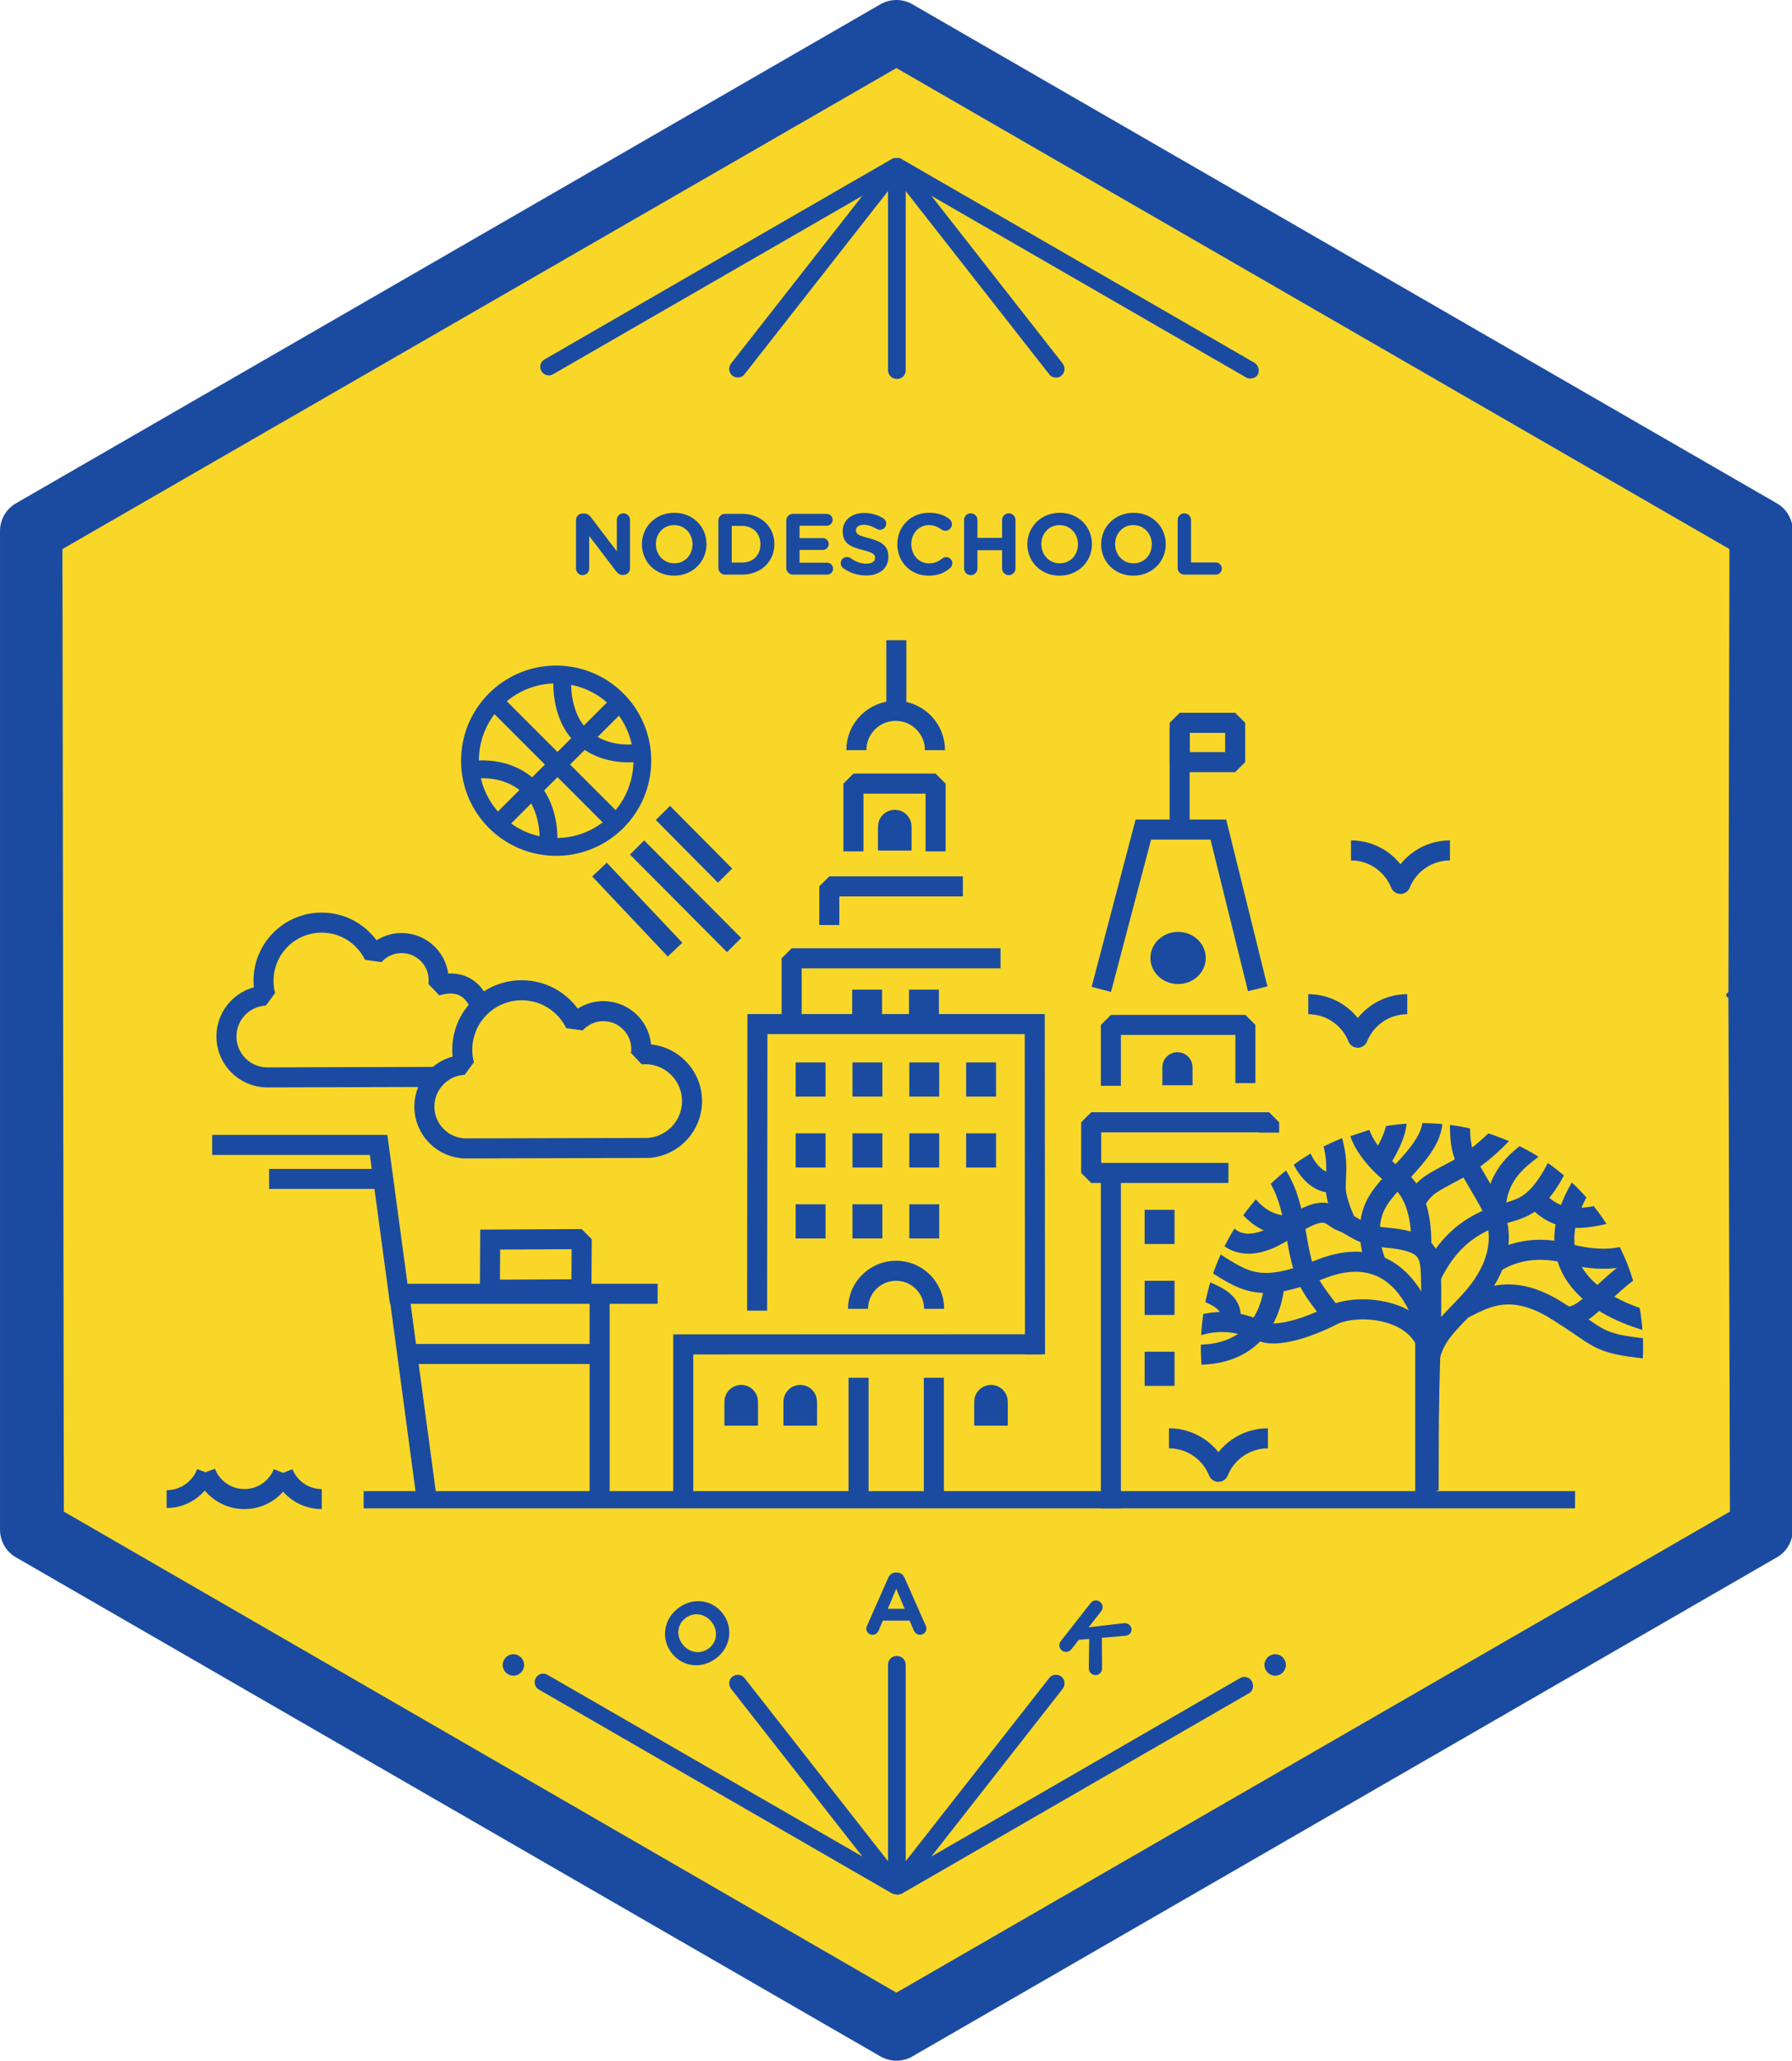<?xml version="1.0" encoding="UTF-8" standalone="no"?><!DOCTYPE svg PUBLIC "-//W3C//DTD SVG 1.1//EN" "http://www.w3.org/Graphics/SVG/1.1/DTD/svg11.dtd"><svg width="100%" height="100%" viewBox="0 0 1044 1200" version="1.1" xmlns="http://www.w3.org/2000/svg" xmlns:xlink="http://www.w3.org/1999/xlink" xml:space="preserve" style="fill-rule:evenodd;clip-rule:evenodd;stroke-miterlimit:1.414;"><g><path d="M17.242,324.57l7.841,577.287l497.828,288.643l505.669,-284.693l3.917,-581.237l-505.669,-308.41l-509.586,308.41Z" style="fill:#f9d729;fill-rule:nonzero;"/><path d="M730.696,211.17l-206.018,-118.884c-0.275,-0.275 -0.542,-0.275 -0.817,-0.275l-0.267,0l-0.275,0c-0.275,0 -0.541,0 -0.816,0l-0.267,0l-0.275,0c-0.267,0 -0.808,0 -1.083,0c-0.275,0 -0.542,0.275 -0.817,0.275l-202.759,116.984c-2.442,1.358 -3.259,4.342 -1.9,6.792c1.358,2.441 4.616,3.25 6.783,1.899l180.234,-103.958l-76.542,97.708c-1.633,2.175 -1.358,5.434 0.809,7.059c2.175,1.633 5.433,1.358 7.058,-0.809l83.6,-106.675l0,104.225c0,2.717 2.175,5.159 5.159,5.159c2.991,0 5.158,-2.167 5.158,-5.159l0,-104.225l83.601,106.675c1.091,1.351 2.441,1.901 4.075,1.901c1.083,0 2.166,-0.275 2.983,-1.092c2.175,-1.625 2.442,-4.884 0.817,-7.059l-76.543,-97.708l183.485,105.859c0.816,0.541 1.633,0.541 2.441,0.541c1.634,0 3.534,-0.816 4.342,-2.442c1.092,-2.174 0.275,-5.433 -2.166,-6.791Z" style="fill:#1b4ba0;fill-rule:nonzero;"/><path d="M729.337,979.057c-1.358,-2.45 -4.617,-3.258 -6.783,-1.9l-179.96,103.959l76.543,-97.717c1.625,-2.175 1.358,-5.433 -0.817,-7.059c-2.167,-1.633 -5.425,-1.358 -7.058,0.817l-83.601,106.676l0,-114.35c0,-2.717 -2.167,-5.158 -5.158,-5.158c-2.984,0 -5.159,2.167 -5.159,5.158l0,114.35l-83.6,-106.676c-1.625,-2.175 -4.883,-2.45 -7.058,-0.817c-2.167,1.626 -2.442,4.884 -0.809,7.059l76.542,97.717l-183.492,-105.859c-2.442,-1.358 -5.425,-0.55 -6.784,1.9c-1.358,2.442 -0.541,5.425 1.9,6.784l206.018,118.883l0.275,0c0.267,0 0.267,0.275 0.542,0.275l0.816,0c0.267,0 0.809,0.267 1.084,0.267c0.541,0 0.816,0 1.083,-0.267l0.542,0c0.275,0 0.275,-0.275 0.541,-0.275l0.275,0l202.76,-116.983c1.9,-1.084 2.717,-4.342 1.358,-6.784Z" style="fill:#1b4ba0;fill-rule:nonzero;"/><path d="M742.912,963.307c3.442,0 6.242,2.8 6.242,6.25c0,3.442 -2.8,6.242 -6.242,6.242c-3.45,0 -6.25,-2.8 -6.25,-6.242c0,-3.45 2.8,-6.25 6.25,-6.25Z" style="fill:#1b4ba0;fill-rule:nonzero;"/><path d="M299.118,963.307c3.442,0 6.242,2.8 6.242,6.25c0,3.442 -2.8,6.242 -6.242,6.242c-3.45,0 -6.241,-2.8 -6.241,-6.242c0,-3.45 2.791,-6.25 6.241,-6.25Z" style="fill:#1b4ba0;fill-rule:nonzero;"/><path d="M1007.83,880.248l-485.594,280.127l-485.052,-280.127l-0.817,-560.503l485.869,-280.118l485.328,280.118l-0.6,259.218l0.6,0l0,1.359l-0.6,-0.992l0.866,300.918ZM1035.25,293.145l-503.786,-290.701c-5.7,-3.259 -12.758,-3.259 -18.458,0l-503.778,290.701c-5.7,3.259 -9.225,9.5 -9.225,16.017l0,581.678c0,6.508 3.525,12.758 9.225,16.008l503.778,290.71c2.991,1.625 5.975,2.442 9.233,2.442c3.258,0 6.508,-0.817 9.225,-2.442l503.786,-290.71c5.7,-3.25 9.225,-9.5 9.225,-16.008l0,-581.678c0,-6.517 -3.525,-12.758 -9.225,-16.017Z" style="fill:#1b4ba0;fill-rule:nonzero;"/><path d="M702.462,557.855c0,8.392 -7.208,15.192 -16.108,15.192c-8.9,0 -16.126,-6.8 -16.126,-15.192c0,-8.4 7.226,-15.2 16.126,-15.2c8.9,0 16.108,6.8 16.108,15.2Z" style="fill:#1b4ba0;fill-rule:nonzero;"/><path d="M285.576,721.847l53.317,-0.275l-0.175,29.209l-53.317,0.275l0.175,-29.209Z" style="fill:none;stroke-width:11.68px;stroke:#1b4ba0;"/><rect x="463.544" y="618.68" width="17.408" height="19.9" style="fill:#1b4ba0;fill-rule:nonzero;"/><rect x="496.653" y="618.68" width="17.408" height="19.9" style="fill:#1b4ba0;fill-rule:nonzero;"/><rect x="529.761" y="618.68" width="17.408" height="19.9" style="fill:#1b4ba0;fill-rule:nonzero;"/><rect x="496.469" y="576.305" width="17.417" height="17.683" style="fill:#1b4ba0;fill-rule:nonzero;"/><rect x="529.578" y="576.305" width="17.417" height="17.683" style="fill:#1b4ba0;fill-rule:nonzero;"/><rect x="562.861" y="618.68" width="17.417" height="19.9" style="fill:#1b4ba0;fill-rule:nonzero;"/><rect x="463.544" y="659.981" width="17.408" height="19.908" style="fill:#1b4ba0;fill-rule:nonzero;"/><rect x="496.653" y="659.981" width="17.408" height="19.908" style="fill:#1b4ba0;fill-rule:nonzero;"/><rect x="529.761" y="659.981" width="17.408" height="19.908" style="fill:#1b4ba0;fill-rule:nonzero;"/><rect x="562.861" y="659.981" width="17.417" height="19.908" style="fill:#1b4ba0;fill-rule:nonzero;"/><rect x="463.544" y="701.289" width="17.408" height="19.9" style="fill:#1b4ba0;fill-rule:nonzero;"/><rect x="666.853" y="704.531" width="17.417" height="19.9" style="fill:#1b4ba0;fill-rule:nonzero;"/><rect x="666.853" y="745.839" width="17.417" height="19.9" style="fill:#1b4ba0;fill-rule:nonzero;"/><rect x="666.853" y="787.139" width="17.417" height="19.9" style="fill:#1b4ba0;fill-rule:nonzero;"/><rect x="496.653" y="701.289" width="17.408" height="19.9" style="fill:#1b4ba0;fill-rule:nonzero;"/><rect x="529.761" y="701.289" width="17.408" height="19.9" style="fill:#1b4ba0;fill-rule:nonzero;"/><path d="M1007.56,580.322l0,-1.359l-0.6,0l0,0.367l0.6,0.992Z" style="fill:none;stroke-width:2.6px;stroke:#1b4ba0;"/><path d="M97.067,872.965c10.35,0 19.192,-6.492 22.667,-15.625" style="fill:none;stroke-width:10.38px;stroke:#1b4ba0;"/><path d="M119.734,857.34c3.483,9.133 12.317,15.625 22.675,15.625c10.208,0 18.942,-6.317 22.525,-15.25" style="fill:none;stroke-width:11.68px;stroke:#1b4ba0;"/><path d="M164.934,857.715c3.575,8.933 12.309,15.25 22.517,15.25" style="fill:none;stroke-width:11.68px;stroke:#1b4ba0;"/><path d="M279.16,584.397c-7.305,-16.586 -23.017,-10.675 -23.8,-10.6c0.133,-0.984 0.208,-1.992 0.208,-3.017c0,-11.925 -9.667,-21.6 -21.6,-21.6c-6.375,0 -12.109,2.767 -16.067,7.167c-5.5,-11.3 -17.083,-19.084 -30.492,-19.084c-18.716,0 -33.892,15.175 -33.892,33.892c0,2.967 0.384,5.85 1.1,8.6c-12.633,0.592 -22.7,11.017 -22.7,23.809c0,13.166 10.675,23.833 23.834,23.833c1.383,0 82.3,-0.225 97.617,-0.275" style="fill:none;stroke-width:11.68px;stroke:#1b4ba0;"/><path d="M522.194,413.104l0,-40.3" style="fill:none;stroke-width:11.68px;stroke:#1b4ba0;"/><path d="M441.086,763.231l0.175,-166.868l161.575,0l0.15,192.318" style="fill:none;stroke-width:11.68px;stroke:#1b4ba0;"/><path d="M582.895,558.055l-121.684,0l0,35.525" style="fill:none;stroke-width:11.68px;stroke:#1b4ba0;"/><path d="M560.945,516.171l-77.792,0l0,22.509" style="fill:none;stroke-width:11.68px;stroke:#1b4ba0;"/><path d="M545.07,495.788l0,-39.459l-47.867,0l0,39.459" style="fill:none;stroke-width:11.68px;stroke:#1b4ba0;"/><path d="M544.711,436.854c0,-12.658 -10.25,-22.908 -22.9,-22.908c-12.65,0 -22.908,10.25 -22.908,22.908" style="fill:none;stroke-width:11.68px;stroke:#1b4ba0;"/><path d="M544.211,762.164c0,-12.233 -9.917,-22.15 -22.158,-22.15c-12.242,0 -22.167,9.917 -22.167,22.15" style="fill:none;stroke-width:11.68px;stroke:#1b4ba0;"/><path d="M517.336,495.305l0,-13.959c0,-2.175 1.767,-3.941 3.942,-3.941c2.183,0 3.95,1.766 3.95,3.941l0,13.959" style="fill:none;stroke-width:11.68px;stroke:#1b4ba0;"/><path d="M683.004,631.972l0,-10.475c0,-1.633 1.325,-2.95 2.958,-2.95c1.633,0 2.958,1.317 2.958,2.95l0,10.475" style="fill:none;stroke-width:11.68px;stroke:#1b4ba0;"/><path d="M427.869,830.206l0,-13.958c0,-2.183 1.767,-3.942 3.95,-3.942c2.175,0 3.942,1.759 3.942,3.942l0,13.958" style="fill:none;stroke-width:11.68px;stroke:#1b4ba0;"/><path d="M462.269,830.206l0,-13.958c0,-2.183 1.758,-3.942 3.942,-3.942c2.175,0 3.941,1.759 3.941,3.942l0,13.958" style="fill:none;stroke-width:11.68px;stroke:#1b4ba0;"/><path d="M573.411,830.206l0,-13.958c0,-2.183 1.767,-3.942 3.942,-3.942c2.183,0 3.942,1.759 3.942,3.942l0,13.958" style="fill:none;stroke-width:11.68px;stroke:#1b4ba0;"/><path d="M398.052,872.573l0,-89.684l208.743,-0.066" style="fill:none;stroke-width:11.68px;stroke:#1b4ba0;"/><path d="M647.195,632.314l0,-35.467l78.359,0l0,33.883" style="fill:none;stroke-width:11.68px;stroke:#1b4ba0;"/><path d="M647.195,878.365l0,-195.159" style="fill:none;stroke-width:11.68px;stroke:#1b4ba0;"/><path d="M641.62,576.147l24.475,-93.051l43.709,0l22.925,92.709" style="fill:none;stroke-width:11.68px;stroke:#1b4ba0;"/><path d="M715.662,683.047l-79.942,0l0,-29.5l103.667,0l0,6.008" style="fill:none;stroke-width:11.68px;stroke:#1b4ba0;"/><path d="M687.237,477.555l0,-53.809" style="fill:none;stroke-width:11.68px;stroke:#1b4ba0;"/><rect x="687.287" y="420.921" width="32.308" height="22.875" style="fill:none;stroke-width:11.68px;stroke:#1b4ba0;"/><path d="M830.329,874.74l0,-102.717" style="fill:none;stroke-width:11.68px;stroke:#1b4ba0;"/><path d="M123.617,666.731l96.959,0l11.725,86.683l150.834,0" style="fill:none;stroke-width:11.68px;stroke:#1b4ba0;"/><path d="M232.535,753.414l16.416,122.268" style="fill:none;stroke-width:11.68px;stroke:#1b4ba0;"/><path d="M349.343,753.414l0,119.643" style="fill:none;stroke-width:11.68px;stroke:#1b4ba0;"/><path d="M371.142,493.523l56.542,56.817" style="fill:none;stroke-width:11.68px;stroke:#1b4ba0;"/><path d="M386.208,473.407l36.209,36.5" style="fill:none;stroke-width:11.68px;stroke:#1b4ba0;"/><path d="M349.258,506.39l44.026,46.617" style="fill:none;stroke-width:11.68px;stroke:#1b4ba0;"/><path d="M500.186,802.281l0,71.442" style="fill:none;stroke-width:11.68px;stroke:#1b4ba0;"/><path d="M544.053,802.281l0,71.442" style="fill:none;stroke-width:11.68px;stroke:#1b4ba0;"/><path d="M223.118,686.522l-66.334,0" style="fill:none;stroke-width:11.68px;stroke:#1b4ba0;"/><path d="M352.477,788.473l-112.776,0" style="fill:none;stroke-width:11.68px;stroke:#1b4ba0;"/><path d="M844.729,495.213c-13.075,0 -24.25,8.083 -28.833,19.517c-4.583,-11.434 -15.758,-19.517 -28.825,-19.517" style="fill:none;stroke-width:11.68px;stroke-linejoin:round;stroke:#1b4ba0;"/><path d="M819.846,584.772c-13.067,0 -24.242,8.083 -28.825,19.517c-4.584,-11.434 -15.759,-19.517 -28.834,-19.517" style="fill:none;stroke-width:11.68px;stroke-linejoin:round;stroke:#1b4ba0;"/><path d="M738.679,837.573c-13.067,0 -24.25,8.083 -28.834,19.517c-4.575,-11.434 -15.75,-19.517 -28.825,-19.517" style="fill:none;stroke-width:11.68px;stroke-linejoin:round;stroke:#1b4ba0;"/><path d="M211.843,873.34l705.77,0" style="fill:none;stroke-width:10.05px;stroke:#1b4ba0;"/><path d="M403.169,641.214c0,-15.1 -12.242,-27.342 -27.342,-27.342c-0.825,0 -1.633,0.042 -2.442,0.108c0.142,-1 0.225,-2.033 0.225,-3.075c0,-12.192 -9.883,-22.075 -22.083,-22.075c-6.517,0 -12.375,2.825 -16.417,7.325c-5.617,-11.55 -17.458,-19.5 -31.158,-19.5c-19.134,0 -34.642,15.5 -34.642,34.634c0,3.033 0.391,5.975 1.133,8.783c-12.917,0.608 -23.208,11.267 -23.208,24.333c0,13.45 10.908,24.359 24.366,24.359c1.559,0 105.518,-0.242 106.159,-0.283l0.417,-0.034c14,-1.191 24.992,-12.925 24.992,-27.233Z" style="fill:none;stroke-width:11.68px;stroke:#1b4ba0;"/><path d="M326.227,392.821c-27.7,-1.225 -51.151,20.233 -52.376,47.942c-1.225,27.708 20.234,51.158 47.942,52.383c27.701,1.225 51.151,-20.242 52.376,-47.942c1.225,-27.708 -20.234,-51.15 -47.942,-52.383Z" style="fill:none;stroke-width:10.38px;stroke:#1b4ba0;"/><path d="M277.76,448.121c12.525,-0.867 24.283,2.992 32.333,11.783c6.867,7.501 9.917,19.984 9.442,30.426" style="fill:none;stroke-width:10.38px;stroke:#1b4ba0;"/><path d="M369.377,438.629c-12.525,0.867 -24.284,-2.991 -32.334,-11.783c-6.866,-7.5 -9.916,-19.983 -9.441,-30.425" style="fill:none;stroke-width:10.38px;stroke:#1b4ba0;"/><path d="M288.068,408.513l69.742,69.742" style="fill:none;stroke-width:10.38px;stroke:#1b4ba0;"/><path d="M288.068,481.93l71.584,-71.576" style="fill:none;stroke-width:10.38px;stroke:#1b4ba0;"/><path d="M831.096,870.732l2.6,-98.709" style="fill:none;stroke-width:11.68px;stroke:#1b4ba0;"/><g><clipPath id="_clip1"><path d="M699.604,784.648c0,-72.134 57.675,-130.609 128.817,-130.609c71.15,0 128.834,58.475 128.834,130.609c0,72.125 -57.684,130.601 -128.834,130.601c-71.142,0 -128.817,-58.476 -128.817,-130.601Z"/></clipPath><g clip-path="url(#_clip1)"><path d="M832.296,867.932c0,-39.567 0.517,-86.859 0.517,-86.859c0,0 -10.059,-63.259 -63.617,-41.934c-36.467,14.509 -43.642,7.525 -66.734,-7.258" style="fill:none;stroke-width:11.68px;stroke:#1b4ba0;"/><path d="M833.129,793.573c0,-31.759 -41.708,-35.409 -56.917,-27.6c-15.216,7.808 -32.391,12.616 -40.208,9.691c-7.809,-2.916 -20.825,-9.7 -40.609,-2.925" style="fill:none;stroke-width:11.68px;stroke:#1b4ba0;"/><path d="M833.371,788.881c3.767,-13.75 13.925,-20.825 24.4,-32.8c10.484,-11.975 23.059,-32.8 9.484,-56.75c-13.576,-23.95 -16.701,-25.509 -16.701,-45.292" style="fill:none;stroke-width:11.68px;stroke:#1b4ba0;"/><path d="M851.863,762.473c11.183,-5.35 26.808,-16.517 53.875,0c27.075,16.516 23.042,19.825 54.109,22.95" style="fill:none;stroke-width:11.68px;stroke:#1b4ba0;"/><path d="M776.212,765.973c-11.05,-14.575 -14.691,-18.5 -18.341,-33.2c-3.642,-14.701 -4.325,-36.042 -15.442,-50.617" style="fill:none;stroke-width:11.68px;stroke:#1b4ba0;"/><path d="M833.371,788.881c0,0 1.042,-40.608 0,-51.017c-1.042,-10.416 -5.192,-15.325 -26.033,-17.183c-15.301,-1.367 -18.226,-6.767 -25.517,-9.375c-7.284,-2.6 -8.084,-12.084 -31.759,4.166c-28.683,19.701 -38.283,0 -38.283,0" style="fill:none;stroke-width:11.68px;stroke:#1b4ba0;"/><path d="M801.846,735.731c0,0 -8.609,-18.7 0,-34.834c8.617,-16.141 37.658,-34.1 31.992,-53.758" style="fill:none;stroke-width:11.68px;stroke:#1b4ba0;"/><path d="M742.429,748.598c-1.217,11.133 -7.467,39.241 -42.867,40.283" style="fill:none;stroke-width:11.68px;stroke:#1b4ba0;"/><path d="M695.395,748.598c8.334,4.883 22.7,7.191 21.575,19.225" style="fill:none;stroke-width:11.68px;stroke:#1b4ba0;"/><path d="M717.787,691.014c7.808,7.817 14.617,24.2 36.459,22.767" style="fill:none;stroke-width:11.68px;stroke:#1b4ba0;"/><path d="M776.212,664.139c3.525,12.808 1.967,18.883 1.967,27.3c0,8.417 6.217,20.967 6.217,20.967" style="fill:none;stroke-width:11.68px;stroke:#1b4ba0;"/><path d="M757.087,671.222c3.384,9.9 11.85,19.525 21.159,17.05" style="fill:none;stroke-width:11.68px;stroke:#1b4ba0;"/><path d="M792.237,659.78c4.684,14.042 21.342,26.151 21.342,26.151c0,0 15.193,7.059 14.425,40.067" style="fill:none;stroke-width:11.68px;stroke:#1b4ba0;"/><path d="M833.838,743.064c8.383,-17.175 19.433,-28.108 37.383,-34.75c14.15,-5.233 23.409,-2.217 38.859,-34.492" style="fill:none;stroke-width:11.68px;stroke:#1b4ba0;"/><path d="M870.38,735.731c0,0 16.166,-13.05 43.166,-5.683c20.834,5.683 32.809,1.416 32.809,1.416" style="fill:none;stroke-width:11.68px;stroke:#1b4ba0;"/><path d="M893.246,668.614c-9.375,7.292 -22.5,16.417 -22.025,39.7" style="fill:none;stroke-width:11.68px;stroke:#1b4ba0;"/><path d="M875.546,659.78c0,0 -11.975,13.376 -27.075,21.517c-15.1,8.142 -17.533,8.9 -23.342,17.375" style="fill:none;stroke-width:11.68px;stroke:#1b4ba0;"/><path d="M942.155,705.056c-21.834,6.25 -35.892,7.075 -48.909,-8.85" style="fill:none;stroke-width:11.68px;stroke:#1b4ba0;"/><path d="M813.579,649.347c2.084,10.417 -9.975,27.684 -9.975,27.684" style="fill:none;stroke-width:11.68px;stroke:#1b4ba0;"/><path d="M955.372,735.731c-16.309,10.983 -23.55,20.467 -31.717,26.742c-8.167,6.283 -12.35,3.5 -12.35,3.5" style="fill:none;stroke-width:11.68px;stroke:#1b4ba0;"/><path d="M959.98,769.256c-33.1,-9.442 -65.292,-33.417 -38.925,-78.267" style="fill:none;stroke-width:11.68px;stroke:#1b4ba0;"/></g></g><path d="M335.577,331.079c0,2.125 1.72,3.844 3.844,3.844c2.124,0 3.844,-1.719 3.844,-3.844l0,-18.967l15.578,20.434c1.062,1.366 2.175,2.276 4.046,2.276l0.253,0c2.175,0 3.895,-1.72 3.895,-3.894l0,-28.173c0,-2.124 -1.72,-3.844 -3.844,-3.844c-2.125,0 -3.844,1.72 -3.844,3.844l0,18.259l-15.022,-19.725c-1.062,-1.366 -2.175,-2.276 -4.046,-2.276l-0.81,0c-2.174,0 -3.894,1.719 -3.894,3.894l0,28.172Z" style="fill:#1b4ba0;fill-rule:nonzero;"/><path d="M392.73,335.227c10.925,0 18.866,-8.245 18.866,-18.31l0,-0.101c0,-10.065 -7.84,-18.208 -18.765,-18.208c-10.924,0 -18.865,8.244 -18.865,18.309l0,0.101c0,10.066 7.839,18.209 18.764,18.209ZM392.831,328.045c-6.271,0 -10.722,-5.058 -10.722,-11.128l0,-0.101c0,-6.069 4.35,-11.026 10.621,-11.026c6.272,0 10.723,5.058 10.723,11.127l0,0.101c0,6.07 -4.35,11.027 -10.622,11.027Z" style="fill:#1b4ba0;fill-rule:nonzero;"/><path d="M418.525,330.725c0,2.175 1.72,3.895 3.895,3.895l9.913,0c11.127,0 18.815,-7.739 18.815,-17.703l0,-0.101c0,-9.964 -7.688,-17.601 -18.815,-17.601l-9.913,0c-2.175,0 -3.895,1.72 -3.895,3.894l0,27.616ZM426.314,327.589l0,-21.344l6.019,0c6.373,0 10.672,4.401 10.672,10.672l0,0.101c0,6.272 -4.299,10.571 -10.672,10.571l-6.019,0Z" style="fill:#1b4ba0;fill-rule:nonzero;"/><path d="M461.972,334.62l19.877,0c1.922,0 3.49,-1.518 3.49,-3.44c0,-1.922 -1.568,-3.489 -3.49,-3.489l-16.033,0l0,-7.436l13.504,0c1.922,0 3.49,-1.517 3.49,-3.439c0,-1.922 -1.568,-3.49 -3.49,-3.49l-13.504,0l0,-7.182l15.78,0c1.922,0 3.49,-1.517 3.49,-3.439c0,-1.922 -1.568,-3.49 -3.49,-3.49l-19.624,0c-2.175,0 -3.895,1.72 -3.895,3.894l0,27.616c0,2.175 1.72,3.895 3.895,3.895Z" style="fill:#1b4ba0;fill-rule:nonzero;"/><path d="M504.559,335.126c7.637,0 12.999,-3.946 12.999,-10.976l0,-0.101c0,-6.171 -4.047,-8.75 -11.229,-10.622c-6.12,-1.568 -7.637,-2.326 -7.637,-4.653l0,-0.101c0,-1.72 1.568,-3.085 4.552,-3.085c2.428,0 4.855,0.86 7.435,2.377c0.607,0.354 1.214,0.556 1.972,0.556c2.024,0 3.642,-1.568 3.642,-3.591c0,-1.517 -0.86,-2.579 -1.72,-3.085c-3.186,-2.023 -6.929,-3.136 -11.228,-3.136c-7.233,0 -12.392,4.249 -12.392,10.672l0,0.101c0,7.031 4.603,9.003 11.735,10.824c5.917,1.517 7.131,2.529 7.131,4.502l0,0.101c0,2.073 -1.922,3.338 -5.108,3.338c-3.44,0 -6.373,-1.214 -9.054,-3.187c-0.506,-0.354 -1.214,-0.708 -2.225,-0.708c-2.023,0 -3.642,1.568 -3.642,3.591c0,1.214 0.607,2.327 1.467,2.934c3.945,2.832 8.649,4.249 13.302,4.249Z" style="fill:#1b4ba0;fill-rule:nonzero;"/><path d="M540.925,335.227c5.665,0 9.407,-1.669 12.594,-4.451c0.708,-0.607 1.315,-1.568 1.315,-2.782c0,-1.973 -1.669,-3.591 -3.642,-3.591c-0.91,0 -1.72,0.354 -2.326,0.86c-2.226,1.77 -4.401,2.782 -7.688,2.782c-6.07,0 -10.268,-5.058 -10.268,-11.128l0,-0.101c0,-6.069 4.299,-11.026 10.268,-11.026c2.781,0 5.057,0.911 7.232,2.529c0.557,0.354 1.265,0.759 2.327,0.759c2.124,0 3.844,-1.669 3.844,-3.794c0,-1.365 -0.708,-2.478 -1.517,-3.085c-2.934,-2.175 -6.525,-3.591 -11.836,-3.591c-10.874,0 -18.461,8.244 -18.461,18.309l0,0.101c0,10.167 7.739,18.209 18.158,18.209Z" style="fill:#1b4ba0;fill-rule:nonzero;"/><path d="M561.662,331.029c0,2.175 1.72,3.894 3.894,3.894c2.175,0 3.895,-1.719 3.895,-3.894l0,-10.622l14.364,0l0,10.622c0,2.175 1.72,3.894 3.895,3.894c2.175,0 3.894,-1.719 3.894,-3.894l0,-28.223c0,-2.175 -1.719,-3.895 -3.894,-3.895c-2.175,0 -3.895,1.72 -3.895,3.895l0,10.419l-14.364,0l0,-10.419c0,-2.175 -1.72,-3.895 -3.895,-3.895c-2.174,0 -3.894,1.72 -3.894,3.895l0,28.223Z" style="fill:#1b4ba0;fill-rule:nonzero;"/><path d="M617.298,335.227c10.925,0 18.866,-8.245 18.866,-18.31l0,-0.101c0,-10.065 -7.84,-18.208 -18.765,-18.208c-10.925,0 -18.866,8.244 -18.866,18.309l0,0.101c0,10.066 7.84,18.209 18.765,18.209ZM617.399,328.045c-6.272,0 -10.722,-5.058 -10.722,-11.128l0,-0.101c0,-6.069 4.349,-11.026 10.621,-11.026c6.272,0 10.723,5.058 10.723,11.127l0,0.101c0,6.07 -4.35,11.027 -10.622,11.027Z" style="fill:#1b4ba0;fill-rule:nonzero;"/><path d="M660.29,335.227c10.924,0 18.865,-8.245 18.865,-18.31l0,-0.101c0,-10.065 -7.839,-18.208 -18.764,-18.208c-10.925,0 -18.866,8.244 -18.866,18.309l0,0.101c0,10.066 7.84,18.209 18.765,18.209ZM660.391,328.045c-6.272,0 -10.723,-5.058 -10.723,-11.128l0,-0.101c0,-6.069 4.35,-11.026 10.622,-11.026c6.271,0 10.722,5.058 10.722,11.127l0,0.101c0,6.07 -4.35,11.027 -10.621,11.027Z" style="fill:#1b4ba0;fill-rule:nonzero;"/><path d="M686.084,330.725c0,2.175 1.72,3.895 3.895,3.895l18.309,0c1.973,0 3.541,-1.568 3.541,-3.541c0,-1.972 -1.568,-3.54 -3.541,-3.54l-14.414,0l0,-24.733c0,-2.175 -1.72,-3.895 -3.895,-3.895c-2.175,0 -3.895,1.72 -3.895,3.895l0,27.919Z" style="fill:#1b4ba0;fill-rule:nonzero;"/><path d="M417.134,965.724c8.726,-6.574 10.107,-17.937 4.051,-25.976l-0.061,-0.081c-6.057,-8.039 -17.218,-9.825 -25.944,-3.251c-8.725,6.574 -10.107,17.937 -4.05,25.976l0.061,0.08c6.056,8.039 17.218,9.826 25.943,3.252ZM412.893,959.927c-5.009,3.774 -11.607,2.412 -15.259,-2.435l-0.061,-0.081c-3.652,-4.848 -3.161,-11.424 1.848,-15.198c5.009,-3.774 11.608,-2.413 15.26,2.435l0.061,0.081c3.652,4.847 3.161,11.424 -1.849,15.198Z" style="fill:#1b4ba0;fill-rule:nonzero;"/><path d="M504.685,948.337c0,2.023 1.568,3.641 3.591,3.641c1.619,0 2.934,-0.91 3.592,-2.427l2.478,-5.817l15.578,0l2.377,5.564c0.708,1.618 1.922,2.68 3.743,2.68c2.074,0 3.692,-1.669 3.692,-3.742c0,-0.506 -0.152,-1.012 -0.404,-1.568l-12.342,-27.869c-0.859,-1.922 -2.377,-3.085 -4.501,-3.085l-0.455,0c-2.125,0 -3.692,1.163 -4.552,3.085l-12.341,27.869c-0.253,0.556 -0.456,1.112 -0.456,1.669ZM517.229,936.856l4.906,-11.684l4.906,11.684l-9.812,0Z" style="fill:#1b4ba0;fill-rule:nonzero;"/><path d="M617.997,955.677c-1.342,1.711 -1.05,4.126 0.662,5.468c1.711,1.342 4.126,1.05 5.468,-0.662l4.369,-5.572l6.062,-0.517l-0.217,16.67c-0.01,1.406 0.238,2.565 1.432,3.501c1.791,1.405 4.103,1.161 5.445,-0.55c0.718,-0.915 0.859,-1.833 0.85,-2.805l-0.13,-17.456l13.583,-1.175c1.176,-0.106 2.176,-0.479 2.925,-1.434c1.186,-1.513 1.101,-3.7 -0.61,-5.042c-1.075,-0.843 -2.174,-0.998 -3.524,-0.835l-20.104,2.36l7.334,-9.353c1.342,-1.711 1.05,-4.126 -0.661,-5.468c-1.711,-1.342 -4.126,-1.05 -5.468,0.661l-17.416,22.209Z" style="fill:#1b4ba0;fill-rule:nonzero;"/></g></svg>